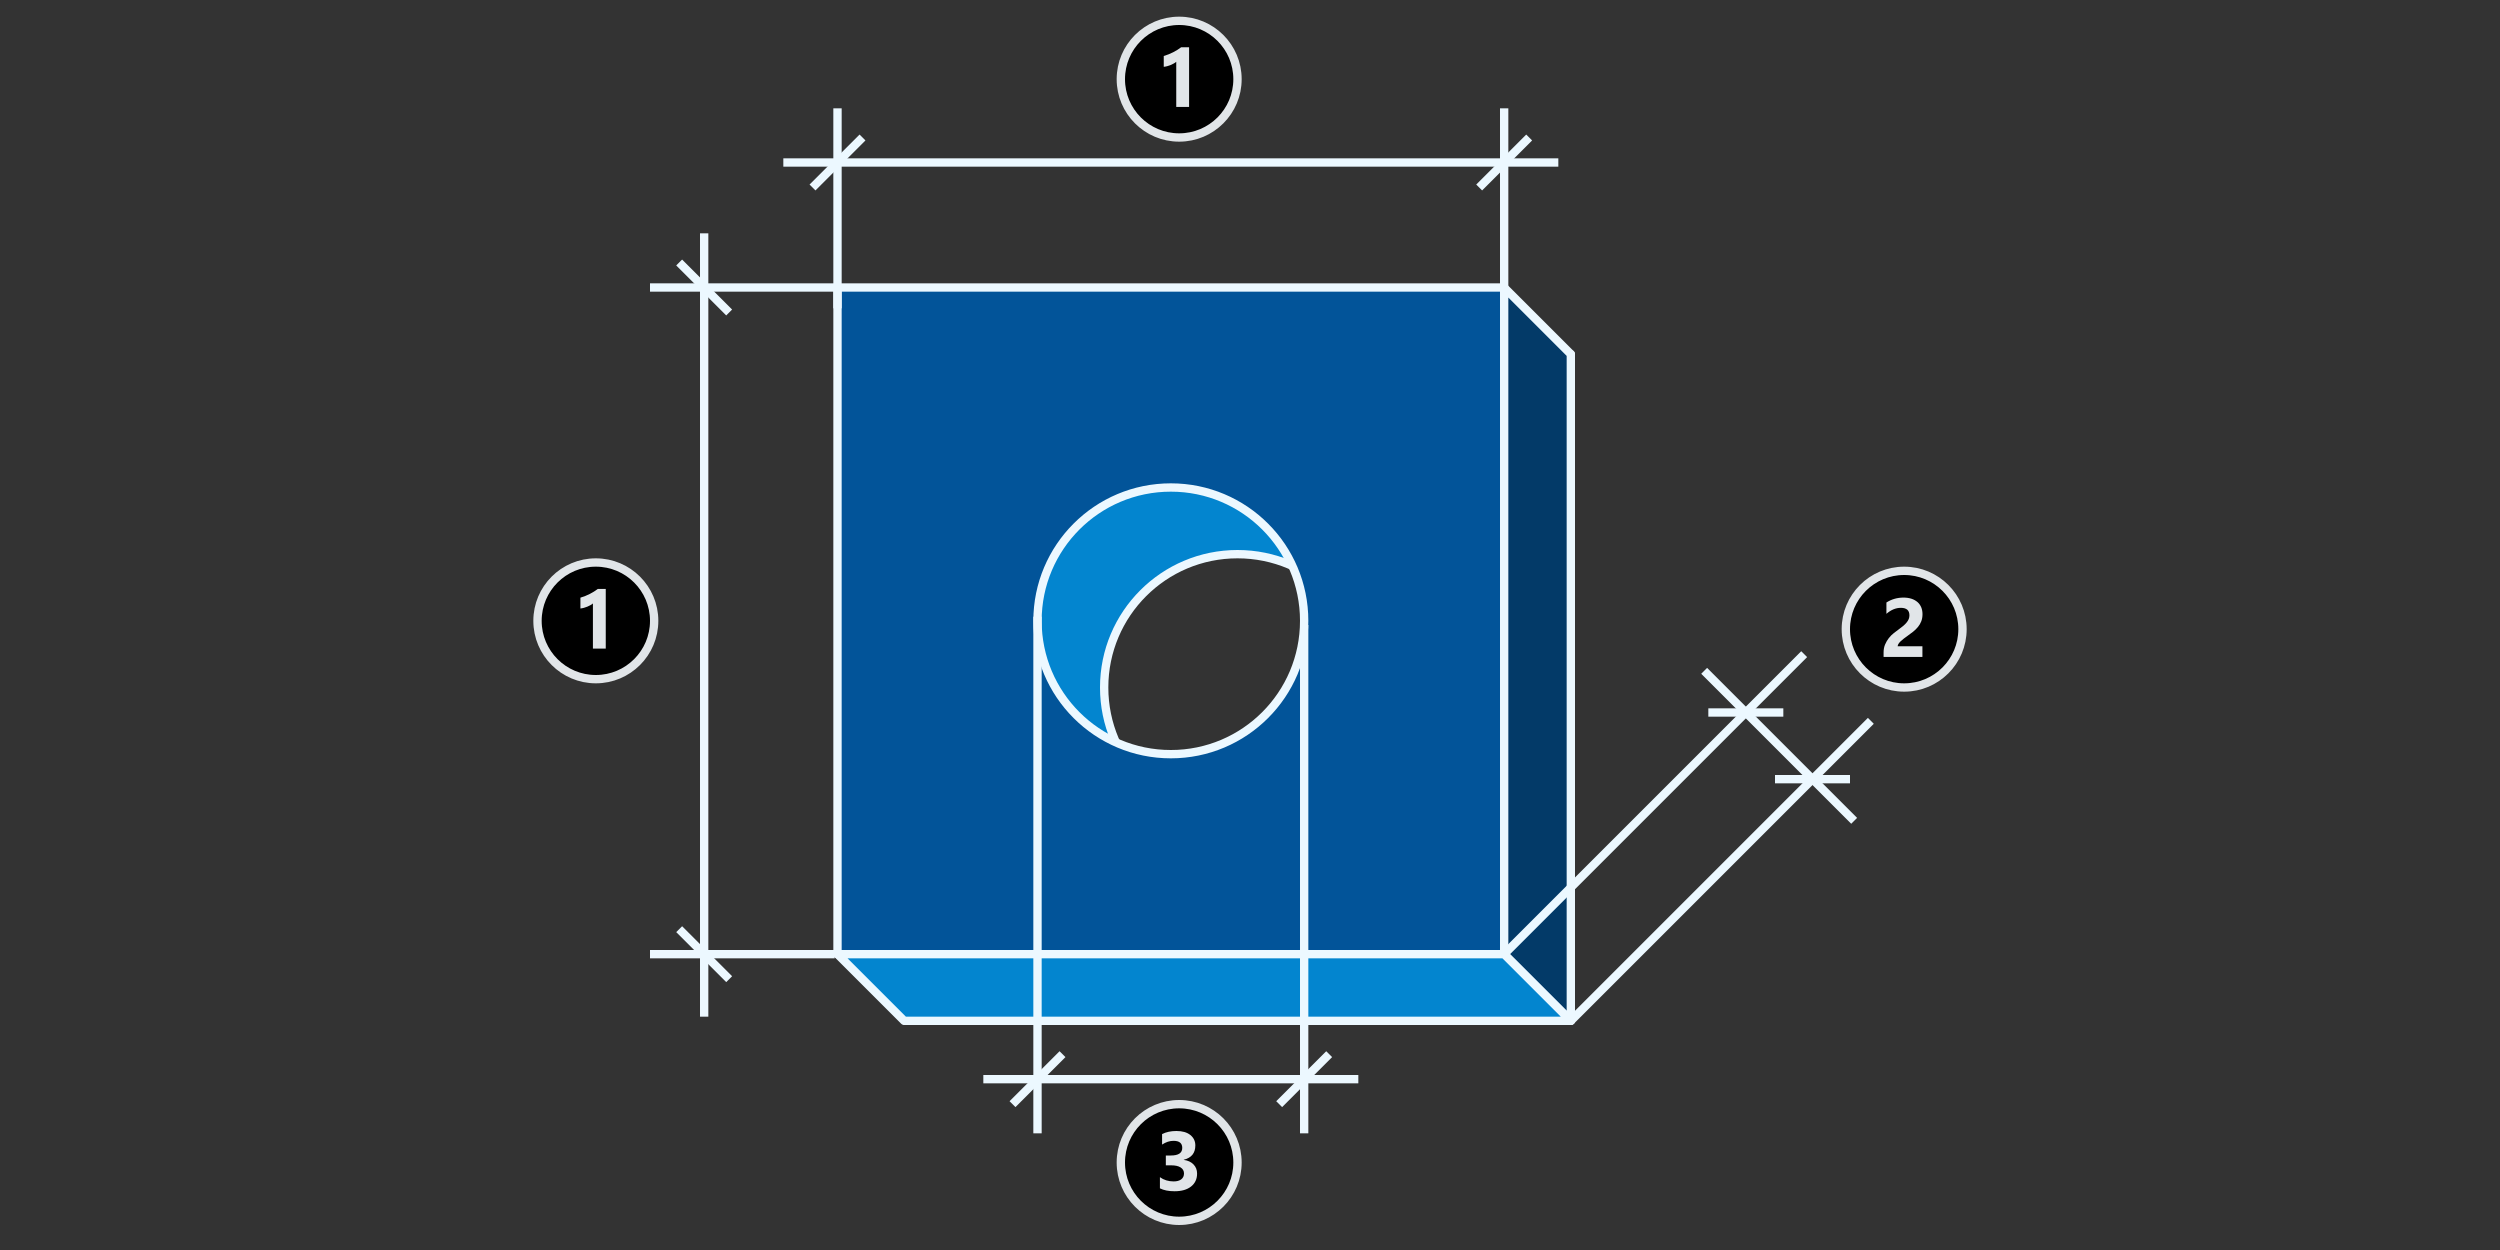 <svg width="300" height="150" viewBox="0 0 300 150" fill="none" xmlns="http://www.w3.org/2000/svg">
<rect x="0" y="0" width="300" height="150" fill="#333333" stroke="none"/>
<g clip-path="url(#clip0_18_27483)">
<path d="M108.66 42.5V122.5H188.5V42.5H108.66ZM148.5 98.5C139.66 98.5 132.5 91.34 132.5 82.5C132.5 73.66 139.66 66.5 148.5 66.5C157.34 66.5 164.5 73.66 164.5 82.5C164.5 91.34 157.34 98.5 148.5 98.5Z" fill="#0385CF" stroke="#ECF8FF" stroke-linejoin="round"/>
<path d="M100.5 34.5V114.5H180.5V34.5H100.5ZM140.5 90.5C131.66 90.5 124.5 83.34 124.5 74.5C124.5 65.66 131.66 58.5 140.5 58.5C149.34 58.5 156.5 65.66 156.5 74.5C156.5 83.34 149.34 90.5 140.5 90.5Z" fill="#025499" stroke="#ECF8FF" stroke-linejoin="round"/>
<path d="M180.5 34.5L188.5 42.5V122.5L180.5 114.5V34.5Z" fill="#033A68" stroke="#ECF8FF" stroke-linejoin="round"/>
<path d="M100.5 114.5L108.5 122.5H188.5L180.5 114.5H100.5Z" fill="#0385CF" stroke="#ECF8FF" stroke-linejoin="round"/>
<path d="M141.5 146.5C145.366 146.5 148.5 143.366 148.5 139.5C148.5 135.634 145.366 132.5 141.5 132.5C137.634 132.5 134.5 135.634 134.5 139.5C134.5 143.366 137.634 146.5 141.5 146.5Z" fill="black" stroke="#E1E5E8" stroke-miterlimit="10"/>
<path d="M139.19 142.6V141.26C139.66 141.6 140.21 141.77 140.83 141.77C141.22 141.77 141.53 141.69 141.75 141.52C141.97 141.35 142.08 141.11 142.08 140.81C142.08 140.51 141.94 140.26 141.67 140.09C141.4 139.92 141.02 139.84 140.55 139.84H139.9V138.66H140.5C141.41 138.66 141.87 138.36 141.87 137.75C141.87 137.18 141.52 136.9 140.82 136.9C140.35 136.9 139.9 137.05 139.45 137.35V136.09C139.94 135.84 140.51 135.72 141.17 135.72C141.89 135.72 142.44 135.88 142.84 136.2C143.24 136.52 143.44 136.94 143.44 137.45C143.44 138.37 142.98 138.94 142.05 139.17V139.19C142.54 139.25 142.93 139.43 143.22 139.73C143.51 140.03 143.65 140.39 143.65 140.83C143.65 141.48 143.41 142 142.93 142.38C142.45 142.76 141.79 142.95 140.95 142.95C140.23 142.95 139.64 142.83 139.19 142.6Z" fill="#E1E5E8"/>
<path d="M124.5 136V74" stroke="#ECF8FF" stroke-miterlimit="10"/>
<path d="M156.5 136V75" stroke="#ECF8FF" stroke-miterlimit="10"/>
<path d="M118 129.5H163" stroke="#ECF8FF" stroke-miterlimit="10"/>
<path d="M127.5 126.5L121.5 132.5" stroke="#ECF8FF" stroke-miterlimit="10"/>
<path d="M159.5 126.5L153.5 132.5" stroke="#ECF8FF" stroke-miterlimit="10"/>
<path d="M141.5 16.5C145.366 16.5 148.5 13.366 148.5 9.5C148.5 5.634 145.366 2.5 141.5 2.5C137.634 2.5 134.5 5.634 134.5 9.5C134.5 13.366 137.634 16.5 141.5 16.5Z" fill="black" stroke="#E1E5E8" stroke-miterlimit="10"/>
<path d="M142.69 5.67V12.83H141.15V7.41C141.07 7.49 140.97 7.56 140.85 7.62C140.73 7.69 140.61 7.75 140.48 7.8C140.35 7.85 140.21 7.9 140.07 7.94C139.93 7.98 139.79 8 139.65 8.02V6.72C140.05 6.6 140.43 6.45 140.78 6.27C141.13 6.09 141.46 5.89 141.74 5.67H142.67H142.69Z" fill="#E1E5E8"/>
<path d="M100.5 37V13" stroke="#ECF8FF" stroke-miterlimit="10"/>
<path d="M180.5 35V13" stroke="#ECF8FF" stroke-miterlimit="10"/>
<path d="M94 19.5H187" stroke="#ECF8FF" stroke-miterlimit="10"/>
<path d="M103.5 16.5L97.5 22.5" stroke="#ECF8FF" stroke-miterlimit="10"/>
<path d="M183.5 16.5L177.5 22.5" stroke="#ECF8FF" stroke-miterlimit="10"/>
<path d="M71.5 81.5C75.366 81.5 78.5 78.366 78.5 74.5C78.5 70.634 75.366 67.5 71.5 67.5C67.634 67.5 64.5 70.634 64.5 74.5C64.5 78.366 67.634 81.5 71.5 81.5Z" fill="black" stroke="#E1E5E8" stroke-miterlimit="10"/>
<path d="M72.69 70.67V77.83H71.15V72.41C71.07 72.49 70.97 72.56 70.85 72.62C70.73 72.69 70.61 72.75 70.48 72.8C70.35 72.85 70.21 72.9 70.07 72.94C69.93 72.98 69.79 73 69.65 73.02V71.72C70.05 71.6 70.43 71.45 70.78 71.27C71.13 71.09 71.46 70.89 71.74 70.67H72.67H72.69Z" fill="#E1E5E8"/>
<path d="M100.16 114.5H78" stroke="#ECF8FF" stroke-miterlimit="10"/>
<path d="M100.16 34.5H78" stroke="#ECF8FF" stroke-miterlimit="10"/>
<path d="M84.5 122V28" stroke="#ECF8FF" stroke-miterlimit="10"/>
<path d="M81.5 111.5L87.5 117.5" stroke="#ECF8FF" stroke-miterlimit="10"/>
<path d="M81.5 31.5L87.5 37.5" stroke="#ECF8FF" stroke-miterlimit="10"/>
<path d="M228.5 82.5C232.366 82.5 235.5 79.366 235.5 75.5C235.5 71.634 232.366 68.5 228.5 68.5C224.634 68.5 221.5 71.634 221.5 75.5C221.5 79.366 224.634 82.5 228.5 82.5Z" fill="black" stroke="#E1E5E8" stroke-miterlimit="10"/>
<path d="M227.72 77.55H230.69V78.83H226.03V78.3C226.03 77.94 226.09 77.62 226.21 77.34C226.33 77.06 226.48 76.8 226.66 76.57C226.84 76.34 227.04 76.14 227.26 75.97C227.48 75.8 227.68 75.64 227.88 75.5C228.09 75.35 228.27 75.21 228.42 75.08C228.57 74.95 228.71 74.81 228.81 74.68C228.92 74.55 228.99 74.42 229.05 74.28C229.1 74.15 229.13 74 229.13 73.85C229.13 73.55 229.05 73.32 228.88 73.17C228.71 73.02 228.45 72.94 228.1 72.94C227.5 72.94 226.92 73.18 226.37 73.66V72.3C226.98 71.91 227.67 71.71 228.43 71.71C228.78 71.71 229.1 71.76 229.38 71.85C229.66 71.94 229.9 72.08 230.1 72.25C230.3 72.42 230.44 72.63 230.55 72.88C230.65 73.13 230.7 73.4 230.7 73.7C230.7 74.02 230.65 74.31 230.55 74.56C230.45 74.81 230.32 75.04 230.15 75.24C229.98 75.44 229.8 75.63 229.58 75.8C229.37 75.97 229.14 76.14 228.91 76.3C228.75 76.41 228.6 76.52 228.46 76.63C228.32 76.74 228.19 76.85 228.08 76.95C227.97 77.06 227.88 77.16 227.82 77.26C227.76 77.36 227.72 77.46 227.72 77.55Z" fill="#E1E5E8"/>
<path d="M224.5 86.5L188.5 122.5" stroke="#ECF8FF" stroke-miterlimit="10"/>
<path d="M216.5 78.5L180.5 114.5" stroke="#ECF8FF" stroke-miterlimit="10"/>
<path d="M222.5 98.5L204.5 80.5" stroke="#ECF8FF" stroke-miterlimit="10"/>
<path d="M213 93.5H222" stroke="#ECF8FF" stroke-miterlimit="10"/>
<path d="M205 85.5H214" stroke="#ECF8FF" stroke-miterlimit="10"/>
</g>
<defs>
<clipPath id="clip0_18_27483">
<rect width="300" height="150" fill="white"/>
</clipPath>
</defs>
</svg>
